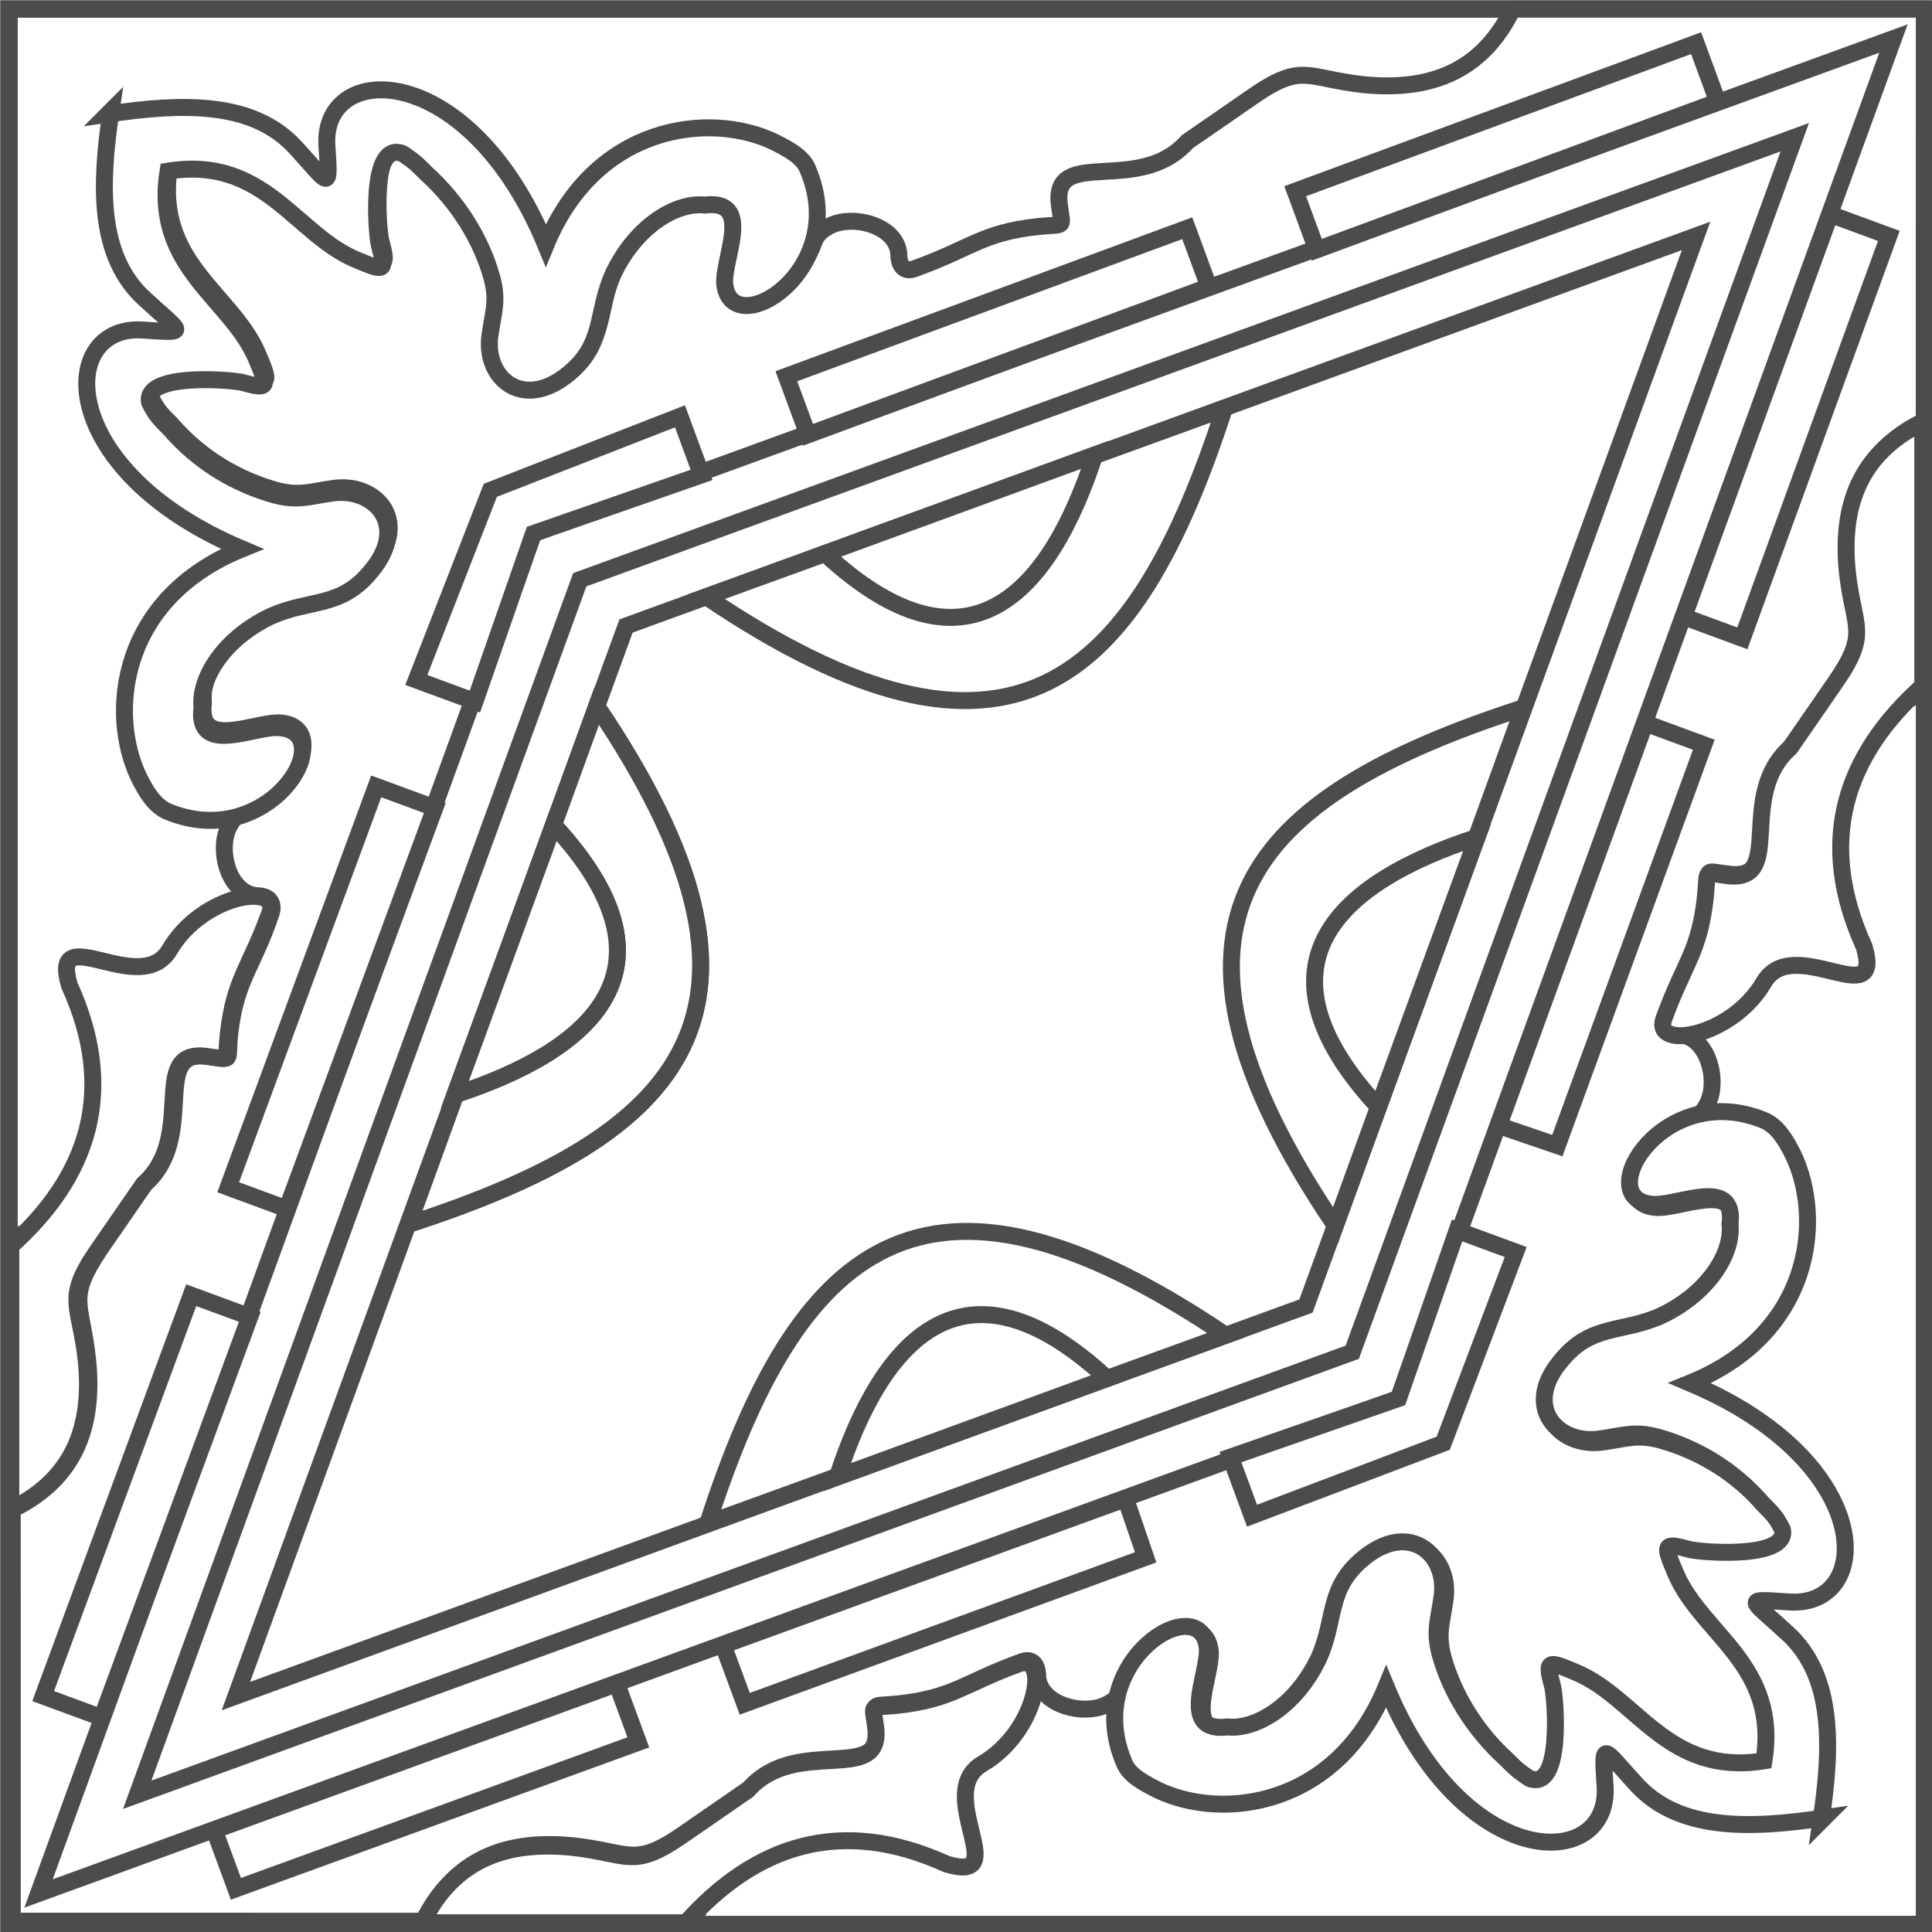 <?xml version="1.0" encoding="UTF-8"?>
<!DOCTYPE svg PUBLIC "-//W3C//DTD SVG 1.1//EN" "http://www.w3.org/Graphics/SVG/1.1/DTD/svg11.dtd">
<!-- Creator: CorelDRAW -->
<svg xmlns="http://www.w3.org/2000/svg" xml:space="preserve" width="110px" height="110px" style="shape-rendering:geometricPrecision; text-rendering:geometricPrecision; image-rendering:optimizeQuality; fill-rule:evenodd; clip-rule:evenodd"
viewBox="0 0 1.253 1.253"
 xmlns:xlink="http://www.w3.org/1999/xlink">
 <rect x="0" y="0" width="1.253" height="1.253" fill="#808080" stroke="none"/>
 <defs>
  <style type="text/css">
   <![CDATA[
    .str0 {stroke:#4C4C4C;stroke-width:0.011}
    .fil1 {fill:none}
    .fil0 {fill:white}
   ]]>
  </style>
 </defs>
 <g id="Capa_x0020_1">
  <g id="_202808944">
   <polygon id="_202810408" class="fil0 str0" points="0.006,0.006 1.248,0.006 1.248,1.248 0.006,1.248 "/>
   <line id="_202810360" class="fil1 str0" x1="0.318" y1="0.318" x2="1.175" y2= "0.006" />
   <path id="_202810312" class="fil0 str0" d="M1.248 0.006l-4.00078e-005 0.267c-0.041,0.02 -0.053,0.054 -0.049,0.096 0.004,0.039 0.014,0.04 -0.008,0.073l-0.029 0.042c-0.035,0.031 -0.003,0.087 -0.04,0.083 -0.018,-0.002 -0.013,-0.005 -0.015,0.014 -0.004,0.036 -0.015,0.043 -0.027,0.079 -0.002,0.007 0.002,0.011 0.009,0.011 0.017,0.001 0.025,0.025 0.02,0.041 -0.002,0.006 -0.006,0.012 -0.012,0.014 -0.035,0.013 -0.051,0.054 -0.024,0.057 0.016,0.002 0.055,-0.019 0.051,0.013 0.002,0.018 -0.013,0.044 -0.044,0.059 -0.026,0.012 -0.046,0.005 -0.066,0.03 -0.025,0.03 -0.001,0.055 0.027,0.05 0.014,-0.002 0.021,-0.005 0.036,-0.001 0.025,0.007 0.049,0.021 0.068,0.043 0.004,0.004 0.007,0.007 0.009,0.01 0.002,0.003 0.003,0.005 0.004,0.007 0.004,0.019 -0.051,0.015 -0.06,0.013 -0.018,-0.005 -0.017,-0.003 -0.009,0.016 0.017,0.039 0.067,0.059 0.057,0.121 -0.062,0.01 -0.082,-0.04 -0.121,-0.057 -0.019,-0.008 -0.021,-0.009 -0.016,0.009 0.002,0.009 0.006,0.064 -0.013,0.06 -0.002,-0 -0.004,-0.002 -0.007,-0.004 -0.003,-0.002 -0.006,-0.005 -0.01,-0.009 -0.021,-0.019 -0.036,-0.043 -0.043,-0.068 -0.004,-0.015 -0.001,-0.022 0.001,-0.036 0.005,-0.028 -0.02,-0.051 -0.05,-0.027 -0.025,0.02 -0.018,0.04 -0.03,0.066 -0.015,0.031 -0.041,0.046 -0.059,0.044 -0.032,0.004 -0.012,-0.034 -0.013,-0.051 -0.003,-0.028 -0.044,-0.012 -0.057,0.024 -0.002,0.006 -0.008,0.01 -0.014,0.012 -0.016,0.005 -0.04,-0.003 -0.041,-0.02 -0,-0.008 -0.004,-0.012 -0.011,-0.009 -0.036,0.013 -0.043,0.023 -0.079,0.027 -0.019,0.002 -0.016,-0.002 -0.014,0.015 0.004,0.037 -0.052,0.005 -0.083,0.04l-0.042 0.029c-0.033,0.023 -0.035,0.012 -0.073,0.008 -0.042,-0.004 -0.076,0.008 -0.096,0.049l-0.267 -4.00078e-005 -1.33359e-005 -0.267c0.041,-0.02 0.053,-0.054 0.049,-0.096 -0.004,-0.039 -0.014,-0.04 0.008,-0.073l0.029 -0.042c0.035,-0.031 0.003,-0.087 0.04,-0.083 0.018,0.002 0.013,0.005 0.015,-0.014 0.004,-0.036 0.015,-0.043 0.027,-0.079 0.002,-0.007 -0.002,-0.011 -0.009,-0.011 -0.017,-0.001 -0.025,-0.025 -0.02,-0.041 0.002,-0.006 0.006,-0.012 0.012,-0.014 0.035,-0.013 0.051,-0.054 0.024,-0.057 -0.016,-0.002 -0.055,0.019 -0.051,-0.013 -0.002,-0.018 0.013,-0.044 0.044,-0.059 0.026,-0.012 0.046,-0.005 0.066,-0.03 0.025,-0.03 0.001,-0.055 -0.027,-0.05 -0.014,0.002 -0.021,0.005 -0.036,0.001 -0.025,-0.007 -0.049,-0.021 -0.068,-0.043 -0.004,-0.004 -0.007,-0.007 -0.009,-0.01 -0.002,-0.003 -0.003,-0.005 -0.004,-0.007 -0.004,-0.019 0.051,-0.015 0.06,-0.013 0.018,0.005 0.017,0.003 0.009,-0.016 -0.017,-0.039 -0.067,-0.059 -0.057,-0.121 0.062,-0.01 0.082,0.04 0.121,0.057 0.019,0.008 0.021,0.009 0.016,-0.009 -0.002,-0.009 -0.006,-0.064 0.013,-0.06 0.002,0 0.004,0.002 0.007,0.004 0.003,0.002 0.006,0.005 0.01,0.009 0.021,0.019 0.036,0.043 0.043,0.068 0.004,0.015 0.001,0.022 -0.001,0.036 -0.005,0.028 0.02,0.051 0.05,0.027 0.025,-0.02 0.018,-0.04 0.03,-0.066 0.015,-0.031 0.041,-0.046 0.059,-0.044 0.032,-0.004 0.012,0.034 0.013,0.051 0.003,0.028 0.044,0.012 0.057,-0.024 0.002,-0.006 0.008,-0.01 0.014,-0.012 0.016,-0.005 0.04,0.003 0.041,0.02 0,0.008 0.004,0.012 0.011,0.009 0.036,-0.013 0.043,-0.023 0.079,-0.027 0.019,-0.002 0.016,0.002 0.014,-0.015 -0.004,-0.037 0.052,-0.005 0.083,-0.04l0.042 -0.029c0.033,-0.023 0.035,-0.012 0.073,-0.008 0.042,0.004 0.076,-0.008 0.096,-0.049l0.267 -1.33359e-005z"/>
   <path id="_202810264" class="fil0 str0" d="M0.006 0.809c0.052,-0.046 0.07,-0.102 0.039,-0.17 -0.013,-0.044 0.046,0.009 0.065,-0.023 0.021,-0.036 0.072,-0.044 0.065,-0.024 -0.013,0.036 -0.023,0.043 -0.027,0.079 -0.002,0.019 0.002,0.016 -0.015,0.014 -0.037,-0.004 -0.005,0.052 -0.04,0.083l-0.029 0.042c-0.023,0.033 -0.012,0.035 -0.008,0.073 0.004,0.042 -0.008,0.076 -0.049,0.096l0 -0.171z"/>
   <polygon id="_202810216" class="fil0 str0" points="0.025,1.228 0.346,0.346 1.228,0.025 0.907,0.907 "/>
   <path id="_202810168" class="fil0 str0" d="M0.072 0.072c-0.007,0.047 -0.009,0.094 0.022,0.122 0.025,0.023 0.029,0.022 -0.002,0.02 -0.055,-0.003 -0.056,0.091 0.065,0.142 -0.079,0.032 -0.087,0.106 -0.067,0.148 0.005,0.01 0.01,0.018 0.018,0.022 0.066,0.028 0.113,-0.05 0.074,-0.054 -0.016,-0.002 -0.055,0.019 -0.051,-0.013 -0.002,-0.018 0.013,-0.044 0.044,-0.059 0.026,-0.012 0.046,-0.005 0.066,-0.03 0.025,-0.03 0.001,-0.055 -0.027,-0.05 -0.014,0.002 -0.021,0.005 -0.036,0.001 -0.025,-0.007 -0.049,-0.021 -0.068,-0.043 -0.004,-0.004 -0.007,-0.007 -0.009,-0.01 -0.002,-0.003 -0.003,-0.005 -0.004,-0.007 -0.004,-0.019 0.051,-0.015 0.06,-0.013 0.018,0.005 0.017,0.003 0.009,-0.016 -0.017,-0.039 -0.067,-0.059 -0.057,-0.121 0.062,-0.01 0.082,0.04 0.121,0.057 0.019,0.008 0.021,0.009 0.016,-0.009 -0.002,-0.009 -0.006,-0.064 0.013,-0.06 0.002,0 0.004,0.002 0.007,0.004 0.003,0.002 0.006,0.005 0.01,0.009 0.021,0.019 0.036,0.043 0.043,0.068 0.004,0.015 0.001,0.022 -0.001,0.036 -0.005,0.028 0.02,0.051 0.05,0.027 0.025,-0.02 0.018,-0.04 0.03,-0.066 0.015,-0.031 0.041,-0.046 0.059,-0.044 0.032,-0.004 0.012,0.034 0.013,0.051 0.004,0.039 0.082,-0.008 0.054,-0.074 -0.003,-0.008 -0.012,-0.013 -0.022,-0.018 -0.042,-0.02 -0.116,-0.011 -0.148,0.067 -0.05,-0.121 -0.145,-0.12 -0.142,-0.065 0.002,0.031 0.002,0.026 -0.02,0.002 -0.028,-0.031 -0.075,-0.029 -0.122,-0.022z"/>
   <polygon id="_202810120" class="fil0 str0" points="0.089,1.164 0.376,0.376 1.164,0.089 0.877,0.877 "/>
   <polygon id="_202810072" class="fil0 str0" points="0.153,1.1 0.406,0.406 1.1,0.153 0.847,0.847 "/>
   <path id="_202810024" class="fil0 str0" d="M0.458 0.387c0.197,0.133 0.278,0.057 0.336,-0.122l-0.336 0.122z"/>
   <path id="_202809976" class="fil0 str0" d="M0.535 0.359c0.093,0.086 0.146,0.025 0.175,-0.064l-0.175 0.064z"/>
   <path id="_202809928" class="fil0 str0" d="M1.248 0.444c-0.052,0.046 -0.07,0.102 -0.039,0.17 0.013,0.044 -0.046,-0.009 -0.065,0.023 -0.021,0.036 -0.072,0.044 -0.065,0.024 0.013,-0.036 0.023,-0.043 0.027,-0.079 0.002,-0.019 -0.002,-0.016 0.015,-0.014 0.037,0.004 0.005,-0.052 0.04,-0.083l0.029 -0.042c0.023,-0.033 0.012,-0.035 0.008,-0.073 -0.004,-0.042 0.008,-0.076 0.049,-0.096l0 0.171z"/>
   <path id="_202809880" class="fil0 str0" d="M0.444 1.248c0.046,-0.052 0.102,-0.07 0.17,-0.039 0.044,0.013 -0.009,-0.046 0.023,-0.065 0.036,-0.021 0.044,-0.072 0.024,-0.065 -0.036,0.013 -0.043,0.023 -0.079,0.027 -0.019,0.002 -0.016,-0.002 -0.014,0.015 0.004,0.037 -0.052,0.005 -0.083,0.04l-0.042 0.029c-0.033,0.023 -0.035,0.012 -0.073,0.008 -0.042,-0.004 -0.076,0.008 -0.096,0.049l0.171 0z"/>
   <path id="_202809832" class="fil0 str0" d="M0.387 0.458c0.133,0.197 0.057,0.278 -0.122,0.336l0.122 -0.336z"/>
   <path id="_202809784" class="fil0 str0" d="M0.387 0.458c0.133,0.197 0.057,0.278 -0.122,0.336l0.122 -0.336z"/>
   <path id="_202809736" class="fil0 str0" d="M0.359 0.535c0.086,0.093 0.025,0.146 -0.064,0.175l0.064 -0.175z"/>
   <path id="_202809688" class="fil0 str0" d="M0.359 0.535c0.086,0.093 0.025,0.146 -0.064,0.175l0.064 -0.175z"/>
   <path id="_202809640" class="fil0 str0" d="M1.181 1.181c0.007,-0.047 0.009,-0.094 -0.022,-0.122 -0.025,-0.023 -0.029,-0.022 0.002,-0.02 0.055,0.003 0.056,-0.091 -0.065,-0.142 0.079,-0.032 0.087,-0.106 0.067,-0.148 -0.005,-0.01 -0.01,-0.018 -0.018,-0.022 -0.066,-0.028 -0.113,0.05 -0.074,0.054 0.016,0.002 0.055,-0.019 0.051,0.013 0.002,0.018 -0.013,0.044 -0.044,0.059 -0.026,0.012 -0.046,0.005 -0.066,0.03 -0.025,0.03 -0.001,0.055 0.027,0.05 0.014,-0.002 0.021,-0.005 0.036,-0.001 0.025,0.007 0.049,0.021 0.068,0.043 0.004,0.004 0.007,0.007 0.009,0.01 0.002,0.003 0.003,0.005 0.004,0.007 0.004,0.019 -0.051,0.015 -0.06,0.013 -0.018,-0.005 -0.017,-0.003 -0.009,0.016 0.017,0.039 0.067,0.059 0.057,0.121 -0.062,0.01 -0.082,-0.04 -0.121,-0.057 -0.019,-0.008 -0.021,-0.009 -0.016,0.009 0.002,0.009 0.006,0.064 -0.013,0.06 -0.002,-0 -0.004,-0.002 -0.007,-0.004 -0.003,-0.002 -0.006,-0.005 -0.01,-0.009 -0.021,-0.019 -0.036,-0.043 -0.043,-0.068 -0.004,-0.015 -0.001,-0.022 0.001,-0.036 0.005,-0.028 -0.02,-0.051 -0.05,-0.027 -0.025,0.02 -0.018,0.04 -0.03,0.066 -0.015,0.031 -0.041,0.046 -0.059,0.044 -0.032,0.004 -0.012,-0.034 -0.013,-0.051 -0.004,-0.039 -0.082,0.008 -0.054,0.074 0.003,0.008 0.012,0.013 0.022,0.018 0.042,0.02 0.116,0.011 0.148,-0.067 0.05,0.121 0.145,0.12 0.142,0.065 -0.002,-0.031 -0.002,-0.026 0.02,-0.002 0.028,0.031 0.075,0.029 0.122,0.022z"/>
   <path id="_202809592" class="fil0 str0" d="M0.795 0.866c-0.197,-0.133 -0.278,-0.057 -0.336,0.122l0.336 -0.122z"/>
   <path id="_202809544" class="fil0 str0" d="M0.866 0.795c-0.133,-0.197 -0.057,-0.278 0.122,-0.336l-0.122 0.336z"/>
   <path id="_202809496" class="fil0 str0" d="M0.718 0.894c-0.093,-0.086 -0.146,-0.025 -0.175,0.064l0.175 -0.064z"/>
   <path id="_202809448" class="fil0 str0" d="M0.894 0.718c-0.086,-0.093 -0.025,-0.146 0.064,-0.175l-0.064 0.175z"/>
   <polygon id="_202809400" class="fil0 str0" points="0.51,0.244 0.77,0.148 0.784,0.186 0.524,0.282 "/>
   <polygon id="_202809352" class="fil0 str0" points="0.743,1.01 0.483,1.105 0.469,1.067 0.73,0.972 "/>
   <polygon id="_202809304" class="fil0 str0" points="0.244,0.51 0.148,0.77 0.186,0.784 0.282,0.524 "/>
   <polygon id="_202809256" class="fil0 str0" points="1.01,0.743 1.105,0.483 1.067,0.469 0.972,0.73 "/>
   <polygon id="_202809208" class="fil0 str0" points="0.346,0.346 0.308,0.455 0.27,0.441 0.318,0.318 0.441,0.27 0.455,0.308 "/>
   <polygon id="_202809160" class="fil0 str0" points="0.907,0.907 0.945,0.798 0.983,0.812 0.936,0.936 0.812,0.983 0.798,0.945 "/>
   <polygon id="_202809112" class="fil0 str0" points="0.84,0.124 1.1,0.028 1.114,0.066 0.854,0.162 "/>
   <polygon id="_202809064" class="fil0 str0" points="0.414,1.13 0.153,1.225 0.139,1.187 0.4,1.092 "/>
   <polygon id="_202809016" class="fil0 str0" points="0.124,0.84 0.028,1.1 0.066,1.114 0.162,0.854 "/>
   <polygon id="_202808968" class="fil0 str0" points="1.13,0.414 1.225,0.153 1.187,0.139 1.092,0.4 "/>
  </g>
 </g>
</svg>
